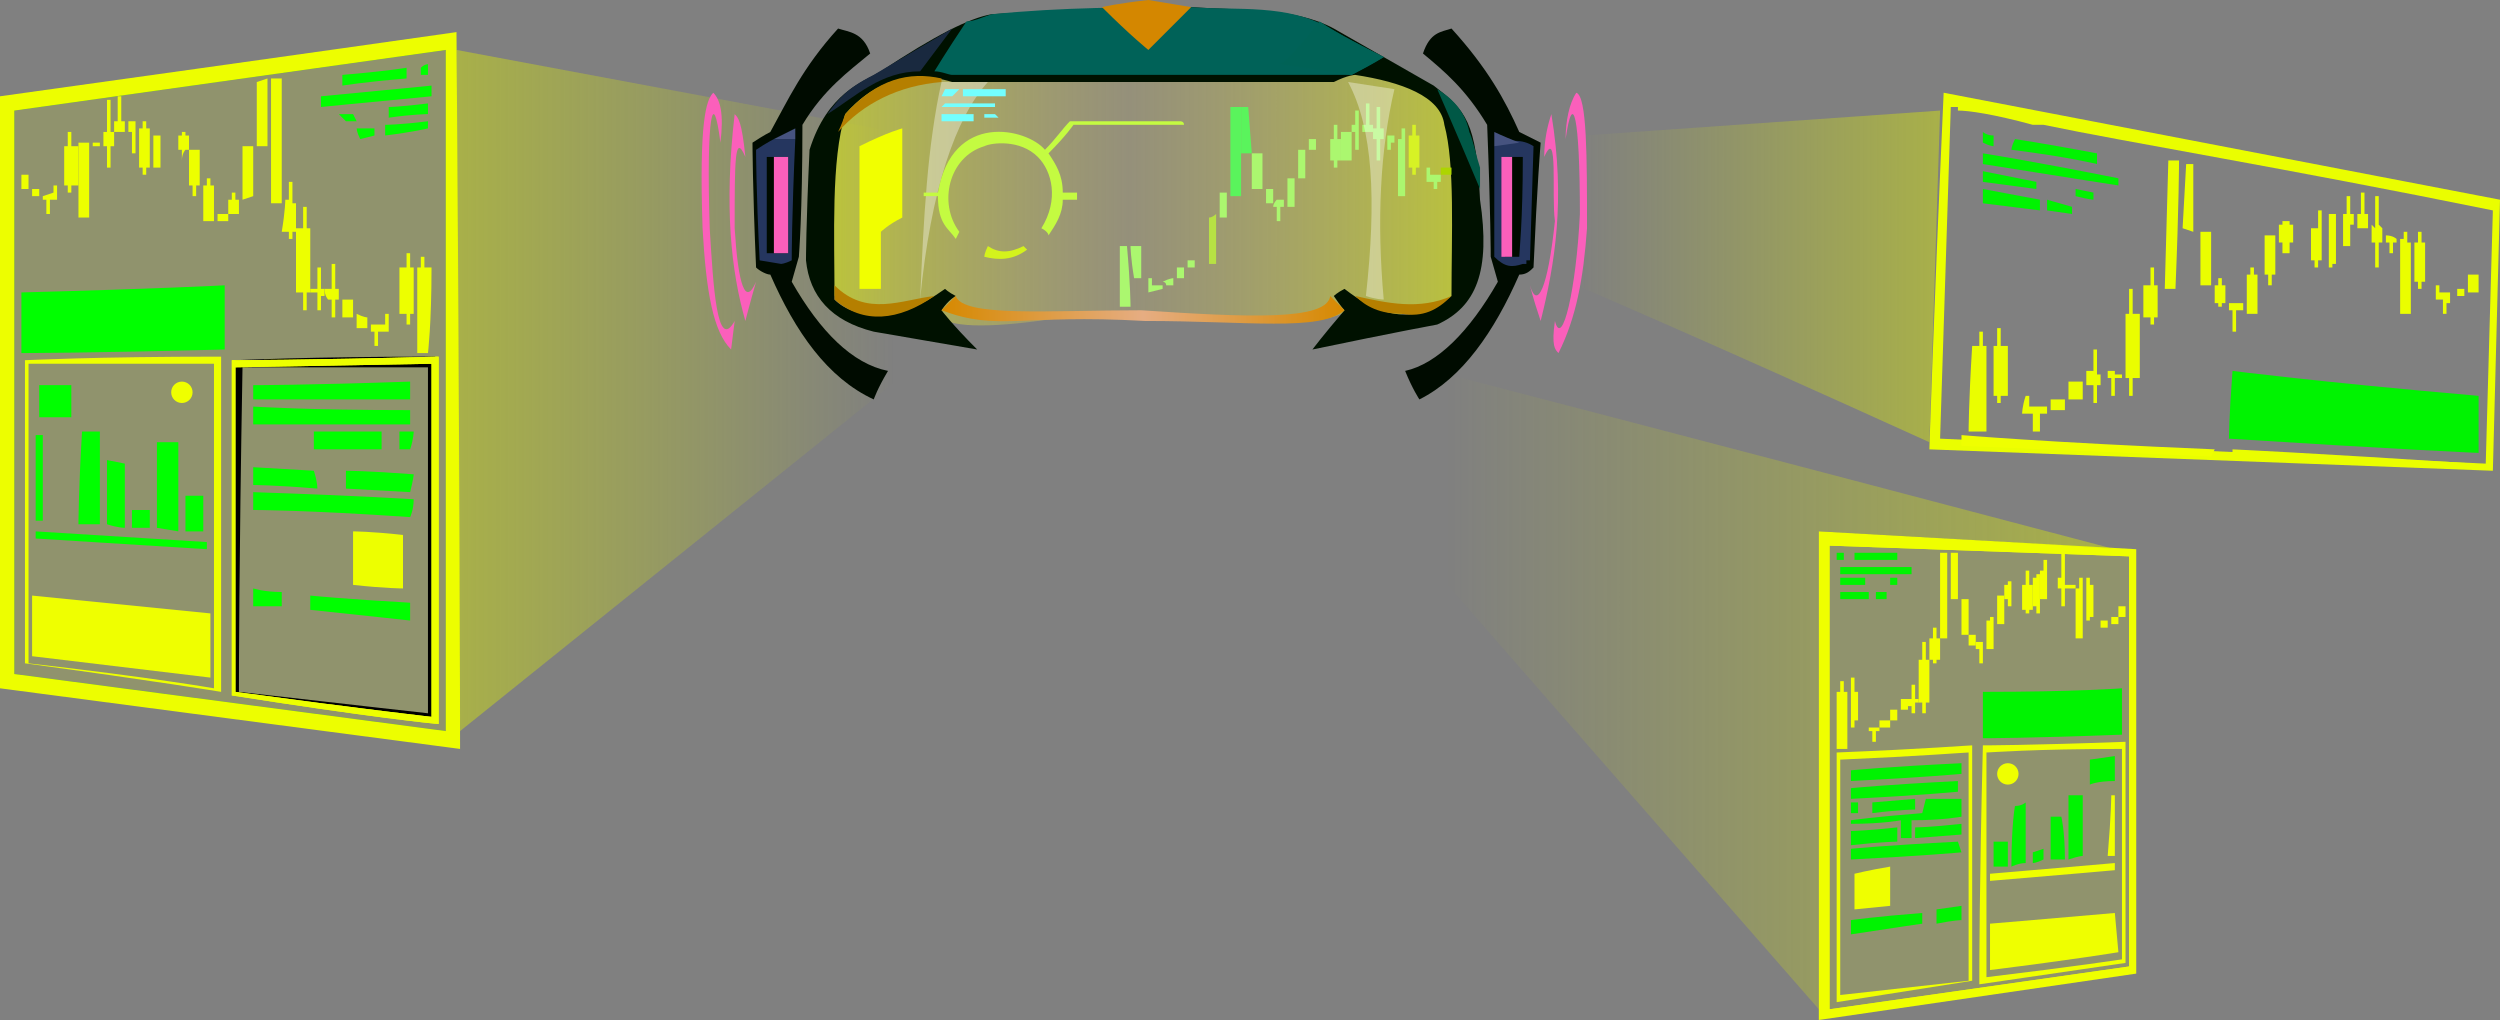 <?xml version="1.0" encoding="UTF-8" standalone="no"?>
<svg
   width="701"
   height="286"
   viewBox="0 0 701 286"
   version="1.1"
   id="svg268"
   sodipodi:docname="cb-layer-0808.svg"
   xmlns:inkscape="http://www.inkscape.org/namespaces/inkscape"
   xmlns:sodipodi="http://sodipodi.sourceforge.net/DTD/sodipodi-0.dtd"
   xmlns="http://www.w3.org/2000/svg"
   xmlns:svg="http://www.w3.org/2000/svg">
  <rect x="0" y="0" width="701" height="286" fill="#808080" stroke="none"/>
  <sodipodi:namedview
     id="namedview270"
     pagecolor="#ffffff"
     bordercolor="#666666"
     borderopacity="1.0"
     inkscape:pageshadow="2"
     inkscape:pageopacity="0.0"
     inkscape:pagecheckerboard="0" />
  <defs
     id="defs31">
    <linearGradient
       x1="312.779"
       y1="87.872"
       x2="159.505"
       y2="87.872"
       id="id-69024"
       gradientTransform="scale(0.802,1.246)"
       gradientUnits="userSpaceOnUse">
      <stop
         stop-color="#DEF000"
         offset="0%"
         stop-opacity="0"
         id="stop2" />
      <stop
         stop-color="#DEF000"
         offset="100%"
         id="stop4" />
    </linearGradient>
    <linearGradient
       x1="577.013"
       y1="199.375"
       x2="394.082"
       y2="199.375"
       id="id-69025"
       gradientTransform="scale(1.028,0.973)"
       gradientUnits="userSpaceOnUse">
      <stop
         stop-color="#DEF000"
         offset="0%"
         id="stop7" />
      <stop
         stop-color="#DEF000"
         offset="100%"
         stop-opacity="0"
         id="stop9" />
    </linearGradient>
    <linearGradient
       x1="519.446"
       y1="81.163"
       x2="422.05"
       y2="81.163"
       id="id-69026"
       gradientTransform="scale(1.047,0.955)"
       gradientUnits="userSpaceOnUse">
      <stop
         stop-color="#DEF000"
         offset="0%"
         id="stop12" />
      <stop
         stop-color="#DEF000"
         offset="100%"
         stop-opacity="0"
         id="stop14" />
    </linearGradient>
    <linearGradient
       x1="262.56"
       y1="85.009"
       x2="148.292"
       y2="85.009"
       id="id-69027"
       gradientTransform="scale(1.558,0.642)"
       gradientUnits="userSpaceOnUse">
      <stop
         stop-color="#F0FF00"
         offset="0%"
         id="stop17" />
      <stop
         stop-color="#DEC967"
         offset="52%"
         stop-opacity="0.430"
         id="stop19" />
      <stop
         stop-color="#F0FF00"
         offset="100%"
         id="stop21" />
    </linearGradient>
    <linearGradient
       x1="98.731"
       y1="331.729"
       x2="69.138"
       y2="331.729"
       id="id-69028"
       gradientTransform="scale(3.818,0.262)"
       gradientUnits="userSpaceOnUse">
      <stop
         stop-color="#D68900"
         offset="0%"
         id="stop24" />
      <stop
         stop-color="#E6AD82"
         offset="50%"
         id="stop26" />
      <stop
         stop-color="#D68900"
         offset="100%"
         id="stop28" />
    </linearGradient>
  </defs>
  <g
     id="id-69029">
    <path
       d="M 4,31 125,14 V 205 L 4,189 C 4,83 4,31 4,31 Z"
       fill="#edff00"
       fill-opacity="0.15"
       id="id-69030" />
    <path
       d="M 126,12 V 208 L 2,191 V 29 Z M 125,14 4,31 v 0 158 l 121,16 z"
       fill="#56d20c"
       id="id-69031" />
    <path
       d="m 128,9 c 1,130 1,196 1,200 v 1 0 L 0,193 V 27 C 86,15 128,9 128,9 Z M 125,14 4,31 v 0 158 l 121,16 z"
       fill="#edfe00"
       id="path35" />
    <path
       d="m 9,167 c 0,11 0,17 0,17 l 50,6 v -18 z"
       fill="#efff00"
       id="id-69033" />
    <path
       d="m 10,151 c 0,-2 0,-2 0,-2 l 48,3 v 2 c -32,-2 -48,-3 -48,-3 z"
       fill="#00ff00"
       id="id-69034" />
    <path
       d="m 10,146 h 2 v -24 h -2 c 0,16 0,24 0,24 z"
       fill="#00ff00"
       id="id-69035" />
    <path
       d="m 22,147 c 4,0 6,0 6,0 0,-17 0,-26 0,-26 h -5 c -1,17 -1,26 -1,26 z"
       fill="#00ff00"
       id="id-69036" />
    <path
       d="m 30,147 c 3,1 5,1 5,1 0,-12 0,-18 0,-18 l -5,-1 c 0,12 0,18 0,18 z"
       fill="#00ff00"
       id="id-69037" />
    <path
       d="m 37,148 c 0,-3 0,-5 0,-5 h 5 v 5 z"
       fill="#00ff00"
       id="id-69038" />
    <polygon
       points="50,124 50,149 44,148 44,124 "
       fill="#00ff00"
       id="id-69039" />
    <path
       d="m 52,149 c 0,-7 0,-10 0,-10 h 5 v 10 z"
       fill="#00ff00"
       id="id-69040" />
    <path
       d="m 20,108 c -6,0 -9,0 -9,0 0,6 0,9 0,9 h 9 c 0,-6 0,-9 0,-9 z"
       fill="#00ff00"
       id="id-69041" />
    <path
       d="m 122,100 v 102 c 0,0 -19,-2 -56,-7 v 0 -5 c 0,0 0,0 0,0 v -4 c 0,-1 0,-1 0,-1 v -5 c 0,0 0,0 0,-1 v -4 c 0,0 0,0 0,-1 v -3 c 0,-1 0,-1 0,-1 v -4 c 0,-1 0,-1 0,-1 v -5 c 0,0 0,-1 0,-1 v -4 c 0,0 0,-1 0,-1 v -4 c 0,0 0,-1 0,-1 v -4 c 0,-1 0,-1 0,-2 v -2 c 0,-1 0,-1 0,-2 v -4 c 0,-1 0,-1 0,-2 v -3 c 0,0 0,-1 0,-1 v -4 c 0,0 0,-1 0,-1 v -4 c 0,0 0,-1 0,-1 v -4 c 0,0 0,-1 0,-2 v -3 c 0,-1 0,-1 0,-2 v -4 c 0,-1 0,-2 0,-3 v 0 0 c 1,0 20,-1 56,-1 z m -2,3 c -33,0 -51,0 -52,0 v 0 0 c -1,56 -1,86 -1,90 v 1 c 0,0 0,0 0,0 v 0 c 0,0 0,0 0,0 35,4 53,6 53,6 z"
       id="path46" />
    <path
       d="m 71,108 c 0,3 0,4 0,4 29,0 44,0 44,0 v -5 c -29,1 -44,1 -44,1 z"
       fill="#00ff00"
       id="id-69043" />
    <path
       d="m 71,114 c 0,3 0,5 0,5 29,0 44,0 44,0 v -4 c -29,0 -44,-1 -44,-1 z"
       fill="#00ff00"
       id="id-69044" />
    <path
       d="m 88,121 c 0,3 0,5 0,5 12,0 19,0 19,0 v -5 c -12,0 -19,0 -19,0 z"
       fill="#00ff00"
       id="id-69045" />
    <path
       d="m 116,121 c -3,0 -4,0 -4,0 0,3 0,5 0,5 h 3 c 1,-3 1,-5 1,-5 z"
       fill="#00ff00"
       id="id-69046" />
    <path
       d="m 116,133 c -13,-1 -19,-1 -19,-1 0,3 0,5 0,5 l 18,1 c 1,-4 1,-5 1,-5 z"
       fill="#00ff00"
       id="id-69047" />
    <path
       d="m 116,140 c 0,3 -1,5 -1,5 -29,-2 -44,-2 -44,-2 v -5 c 30,1 45,2 45,2 z"
       fill="#00ff00"
       id="id-69048" />
    <path
       d="m 89,137 c -12,-1 -18,-1 -18,-1 0,-3 0,-5 0,-5 l 17,1 c 1,3 1,5 1,5 z"
       fill="#00ff00"
       id="id-69049" />
    <path
       d="m 99,149 c 0,10 0,15 0,15 9,1 14,1 14,1 v -15 c -9,-1 -14,-1 -14,-1 z"
       fill="#edff00"
       id="id-69050" />
    <path
       d="m 87,167 c 0,3 0,4 0,4 19,2 28,3 28,3 v -5 c -18,-1 -28,-2 -28,-2 z"
       fill="#00ff00"
       id="id-69051" />
    <path
       d="m 79,166 c -5,0 -8,-1 -8,-1 0,3 0,5 0,5 h 8 c 0,-3 0,-4 0,-4 z"
       fill="#00ff00"
       id="id-69052" />
    <path
       d="m 120,99 c -2,0 -3,0 -3,0 0,-16 0,-24 0,-24 1,0 1,0 1,0 0,-2 0,-3 0,-3 1,0 1,0 1,0 0,2 0,3 0,3 h 2 c 0,16 -1,24 -1,24 z"
       fill="#edff00"
       id="id-69053" />
    <path
       d="m 108,88 c 0,0 1,0 1,0 0,3 0,5 0,5 -2,0 -3,0 -3,0 0,3 0,4 0,4 0,0 -1,0 -1,0 0,-3 0,-4 0,-4 -1,0 -1,0 -1,0 0,-1 0,-2 0,-2 h 4 c 0,-2 0,-3 0,-3 z"
       fill="#edff00"
       id="id-69054" />
    <path
       d="m 103,89 c 0,2 0,3 0,3 -2,0 -3,0 -3,0 v -4 c 2,1 3,1 3,1 z"
       fill="#edff00"
       id="id-69055" />
    <path
       d="m 99,89 c -2,0 -3,0 -3,0 0,-3 0,-5 0,-5 h 3 c 0,3 0,5 0,5 z"
       fill="#edff00"
       id="id-69056" />
    <path
       d="m 92,84 c 1,0 1,0 1,0 0,4 0,5 0,5 h 1 c 0,-3 0,-5 0,-5 1,0 1,0 1,0 0,-2 0,-3 0,-3 h -1 c 0,-4 0,-7 0,-7 -1,0 -1,0 -1,0 0,5 0,7 0,7 h -2 c 0,2 1,3 1,3 z"
       fill="#edff00"
       id="id-69057" />
    <path
       d="m 90,87 c -1,0 -1,0 -1,0 0,-3 0,-5 0,-5 -1,0 -2,0 -2,0 0,-1 0,-1 0,-1 1,0 2,0 2,0 0,-4 0,-6 0,-6 0,0 1,0 1,0 0,4 0,6 0,6 0,0 1,0 1,0 0,1 0,2 0,2 h -1 c 0,3 0,4 0,4 z"
       fill="#edff00"
       id="id-69058" />
    <path
       d="m 85,87 c 0,0 1,0 1,0 0,-3 0,-5 0,-5 0,0 1,0 1,0 0,-12 0,-18 0,-18 -1,0 -1,0 -1,0 0,-4 0,-6 0,-6 -1,0 -1,0 -1,0 0,4 0,6 0,6 -1,0 -2,0 -2,0 0,12 0,18 0,18 h 2 c 0,3 0,5 0,5 z"
       fill="#edff00"
       id="id-69059" />
    <path
       d="m 82,67 c -1,0 -1,0 -1,0 0,-1 0,-2 0,-2 -1,0 -2,0 -2,0 1,-6 1,-9 1,-9 0,0 1,0 1,0 0,-3 0,-5 0,-5 0,0 1,0 1,0 0,4 0,6 0,6 1,0 1,0 1,0 v 8 h -1 c 0,1 0,2 0,2 z"
       fill="#edff00"
       id="id-69060" />
    <path
       d="m 76,57 c 2,0 3,0 3,0 0,-23 0,-35 0,-35 -1,0 -2,0 -2,0 0,-1 0,-1 0,-1 0,0 0,0 0,0 0,1 0,1 0,1 h -1 c 0,23 0,35 0,35 z"
       fill="#edff00"
       id="id-69061" />
    <path
       d="m 75,41 c -2,0 -3,0 -3,0 0,-12 0,-18 0,-18 l 3,-1 c 0,13 0,19 0,19 z"
       fill="#edff00"
       id="id-69062" />
    <path
       d="m 68,41 c 2,0 3,0 3,0 0,10 0,14 0,14 l -3,1 c 0,-10 0,-15 0,-15 z"
       fill="#edff00"
       id="id-69063" />
    <path
       d="m 67,60 c -2,0 -3,0 -3,0 0,-3 0,-4 0,-4 1,0 1,0 1,0 0,-2 0,-2 0,-2 h 1 v 2 h 1 c 0,3 0,4 0,4 z"
       fill="#edff00"
       id="id-69064" />
    <path
       d="m 62,68 c 0,0 0,0 0,0 0,-4 0,-6 0,-6 1,0 2,0 2,0 0,-1 0,-2 0,-2 -2,0 -3,0 -3,0 v 2 h 1 c 0,4 0,6 0,6 z"
       fill="#edff00"
       id="id-69065" />
    <path
       d="m 57,62 c 2,0 3,0 3,0 0,-7 0,-10 0,-10 -1,0 -1,0 -1,0 0,-1 0,-2 0,-2 -1,0 -1,0 -1,0 0,1 0,2 0,2 h -1 c 0,7 0,10 0,10 z"
       fill="#edff00"
       id="id-69066" />
    <path
       d="m 55,52 c 0,2 0,3 0,3 0,0 -1,0 -1,0 0,-2 0,-3 0,-3 0,0 -1,0 -1,0 0,-7 0,-10 0,-10 h 3 v 10 c -1,0 -1,0 -1,0 z"
       fill="#edff00"
       id="id-69067" />
    <path
       d="m 51,42 c 0,2 0,3 0,3 0,0 0,0 0,0 0,-2 1,-3 1,-3 0,0 1,0 1,0 0,-3 0,-4 0,-4 -1,0 -1,0 -1,0 0,-1 0,-1 0,-1 -1,0 -1,0 -1,0 0,1 0,1 0,1 h -1 v 4 c 0,0 1,0 1,0 z"
       fill="#edff00"
       id="id-69068" />
    <path
       d="m 45,47 c 0,0 -1,0 -1,0 0,1 0,2 0,2 0,0 0,0 0,0 0,-1 0,-2 0,-2 -1,0 -1,0 -1,0 0,-6 0,-9 0,-9 0,0 1,0 1,0 0,-3 0,-5 0,-5 v 0 5 h 1 c 0,6 0,9 0,9 z"
       fill="#edff00"
       id="id-69069" />
    <path
       d="m 39,47 c 1,0 1,0 1,0 0,1 0,2 0,2 1,0 1,0 1,0 0,-1 0,-2 0,-2 1,0 1,0 1,0 0,-7 0,-11 0,-11 -1,0 -1,0 -1,0 0,-1 0,-2 0,-2 h -1 c 0,1 0,2 0,2 h -1 c 0,8 0,11 0,11 z"
       fill="#edff00"
       id="id-69070" />
    <path
       d="m 38,43 c -1,0 -1,0 -1,0 0,-4 0,-6 0,-6 -1,0 -1,0 -1,0 0,-2 0,-3 0,-3 0,0 1,0 1,0 0,-3 0,-5 0,-5 v 0 5 h 1 v 3 0 c 0,4 0,6 0,6 z"
       fill="#edff00"
       id="id-69071" />
    <path
       d="m 32,37 c 0,-2 0,-3 0,-3 h 1 v -7 h 1 v 7 h 1 v 3 c -2,0 -3,0 -3,0 z"
       fill="#edff00"
       id="id-69072" />
    <polygon
       points="31,37 32,37 32,41 31,41 31,47 30,47 30,41 29,41 29,37 30,37 30,28 31,28 "
       fill="#edff00"
       id="id-69073" />
    <polygon
       points="27,41 27,44 27,44 27,41 26,41 26,40 28,40 28,41 "
       fill="#edff00"
       id="id-69074" />
    <path
       d="m 25,61 c -2,0 -3,0 -3,0 0,-14 0,-21 0,-21 h 1 c 0,-2 0,-3 0,-3 v 0 3 h 2 c 0,14 0,21 0,21 z"
       fill="#edff00"
       id="id-69075" />
    <path
       d="m 18,52 h 1 c 0,1 0,2 0,2 h 1 v -2 h 2 V 41 h -2 v -4 h -1 v 4 h -1 c 0,7 0,11 0,11 z"
       fill="#edff00"
       id="id-69076" />
    <path
       d="m 16,52 c 0,3 0,4 0,4 h -2 c 0,3 0,4 0,4 h -1 c 0,-3 0,-4 0,-4 0,0 -1,0 -1,0 0,-1 0,-1 0,-1 l 3,-1 v -2 c 1,0 1,0 1,0 z"
       fill="#edff00"
       id="id-69077" />
    <path
       d="M 11,55 H 9 c 0,-1 0,-2 0,-2 h 2 c 0,1 0,2 0,2 z"
       fill="#edff00"
       id="id-69078" />
    <path
       d="M 8,53 H 6 v -4 h 2 c 0,3 0,4 0,4 z"
       fill="#edff00"
       id="id-69079" />
    <path
       d="M 6,99 C 6,88 6,82 6,82 44,81 63,80 63,80 V 98 C 25,99 6,99 6,99 Z"
       fill="#00ff00"
       id="id-69080" />
    <path
       d="m 100,36 c 3,0 5,0 5,0 0,1 0,2 0,2 l -4,1 c -1,-2 -1,-3 -1,-3 z"
       fill="#00ff00"
       id="id-69081" />
    <path
       d="m 97,34 c -1,-1 -2,-2 -2,-2 3,0 4,0 4,0 l 1,2 c -2,0 -3,0 -3,0 z"
       fill="#00ff00"
       id="id-69082" />
    <path
       d="m 90,30 c 0,-2 0,-3 0,-3 21,-2 31,-3 31,-3 v 3 c -21,2 -31,3 -31,3 z"
       fill="#00ff00"
       id="id-69083" />
    <path
       d="m 109,30 c 0,2 0,3 0,3 7,-1 11,-1 11,-1 v -3 c -8,1 -11,1 -11,1 z"
       fill="#00ff00"
       id="id-69084" />
    <path
       d="m 108,35 c 0,2 0,3 0,3 8,-1 12,-2 12,-2 v -2 c -8,1 -12,1 -12,1 z"
       fill="#00ff00"
       id="id-69085" />
    <path
       d="m 96,24 c 0,-2 0,-3 0,-3 12,-1 18,-2 18,-2 v 3 c -12,1 -18,2 -18,2 z"
       fill="#00ff00"
       id="id-69086" />
    <path
       d="m 118,21 c 0,-1 0,-2 0,-2 1,-1 2,-1 2,-1 v 3 c -1,0 -2,0 -2,0 z"
       fill="#00ff00"
       id="id-69087" />
    <path
       d="m 115,91 c -1,0 -1,0 -1,0 0,-2 0,-3 0,-3 -1,0 -2,0 -2,0 0,-8 0,-13 0,-13 1,0 2,0 2,0 0,-3 0,-4 0,-4 h 1 c 0,3 0,4 0,4 h 1 v 13 h -1 z"
       fill="#edff00"
       id="id-69088" />
    <polygon
       points="597,271 597,156 513,153 513,283 "
       fill="#edff00"
       fill-opacity="0.15"
       id="id-69089" />
    <polygon
       points="251,107 129,205 128,14 251,37 "
       fill="url(#id-69024)"
       opacity="0.429"
       id="id-69090"
       style="fill:url(#id-69024)" />
    <path
       d="m 510,149 89,5 v 119 l -89,13 z m 3,4 v 130 l 84,-12 V 156 Z"
       fill="#efff00"
       id="path96" />
    <path
       d="m 512,151 86,4 v 117 l -86,12 z m 1,2 v 130 l 84,-12 V 156 Z"
       fill="#efff00"
       id="path98" />
    <polygon
       points="524,168 524,166 516,166 516,168 "
       fill="#00f301"
       id="id-69093" />
    <polygon
       points="529,168 529,166 526,166 526,168 "
       fill="#00f301"
       id="id-69094" />
    <polygon
       points="523,164 523,162 516,162 516,164 "
       fill="#00f301"
       id="id-69095" />
    <polygon
       points="532,164 532,162 530,162 530,164 "
       fill="#00f301"
       id="id-69096" />
    <polygon
       points="536,159 536,161 516,161 516,159 "
       fill="#00f301"
       id="id-69097" />
    <polygon
       points="517,157 517,155 515,155 515,157 "
       fill="#00f301"
       id="id-69098" />
    <polygon
       points="532,157 532,155 520,155 520,157 "
       fill="#00f301"
       id="id-69099" />
    <polygon
       points="546,179 544,179 544,155 546,155 "
       fill="#f2ff00"
       id="id-69100" />
    <polygon
       points="549,155 547,155 547,168 549,168 "
       fill="#f2ff00"
       id="id-69101" />
    <polygon
       points="552,178 550,178 550,168 552,168 "
       fill="#f2ff00"
       id="id-69102" />
    <polygon
       points="518,194 517,194 517,191 516,191 516,194 515,194 515,210 518,210 "
       fill="#f2ff00"
       id="id-69103" />
    <polygon
       points="519,204 520,204 520,202 521,202 521,194 520,194 520,190 519,190 519,194 519,194 519,202 "
       fill="#f2ff00"
       id="id-69104" />
    <polygon
       points="525,205 525,208 526,208 526,205 527,205 527,204 524,204 524,202 524,205 "
       fill="#f2ff00"
       id="id-69105" />
    <polygon
       points="530,204 530,202 527,202 527,204 "
       fill="#f2ff00"
       id="id-69106" />
    <polygon
       points="532,199 530,199 530,202 532,202 "
       fill="#f2ff00"
       id="id-69107" />
    <polygon
       points="534,202 534,202 534,199 535,199 535,196 534,196 534,192 534,192 534,196 533,196 533,199 534,199 "
       fill="#f2ff00"
       id="id-69108" />
    <polygon
       points="537,197 538,197 538,196 537,196 537,192 536,192 536,196 535,196 535,198 536,198 536,200 537,200 "
       fill="#f2ff00"
       id="id-69109" />
    <polygon
       points="540,197 541,197 541,185 540,185 540,180 539,180 539,185 538,185 538,197 539,197 539,200 540,200 "
       fill="#f2ff00"
       id="id-69110" />
    <polygon
       points="543,186 543,185 544,185 544,179 543,179 543,176 542,176 542,179 541,179 541,185 542,185 542,186 "
       fill="#f2ff00"
       id="id-69111" />
    <polygon
       points="553,182 553,182 553,181 554,181 554,178 553,178 553,176 553,176 553,178 552,178 552,181 553,181 "
       fill="#f2ff00"
       id="id-69112" />
    <polygon
       points="556,182 556,186 555,186 555,182 554,182 554,180 556,180 556,182 "
       fill="#f2ff00"
       id="id-69113" />
    <polygon
       points="559,173 559,174 559,174 559,182 557,182 557,174 558,174 558,173 "
       fill="#f2ff00"
       id="id-69114" />
    <polygon
       points="561,175 560,175 560,167 562,167 562,175 561,175 561,176 "
       fill="#f2ff00"
       id="id-69115" />
    <polygon
       points="564,168 564,168 564,164 564,164 564,163 563,163 563,164 562,164 562,168 563,168 563,170 564,170 "
       fill="#f2ff00"
       id="id-69116" />
    <polygon
       points="567,164 568,164 568,160 569,160 569,164 570,164 570,171 569,171 569,172 568,172 568,171 567,171 "
       fill="#f2ff00"
       id="id-69117" />
    <polygon
       points="572,161 572,162 572,162 572,170 572,170 572,172 571,172 571,170 570,170 570,162 571,162 571,161 "
       fill="#f2ff00"
       id="id-69118" />
    <polygon
       points="574,163 574,163 574,160 574,160 574,157 573,157 573,160 572,160 572,168 574,168 "
       fill="#f2ff00"
       id="id-69119" />
    <polygon
       points="577,162 578,162 578,155 579,155 579,162 579,162 579,164 582,164 582,165 579,165 579,170 578,170 578,165 577,165 "
       fill="#f2ff00"
       id="id-69120" />
    <polygon
       points="582,179 584,179 584,165 584,165 584,162 583,162 583,165 582,165 "
       fill="#f2ff00"
       id="id-69121" />
    <polygon
       points="585,173 585,173 585,174 586,174 586,173 587,173 587,164 586,164 586,162 585,162 585,164 "
       fill="#f2ff00"
       id="id-69122" />
    <polygon
       points="591,174 591,176 589,176 589,172 589,174 "
       fill="#f2ff00"
       id="id-69123" />
    <polygon
       points="594,175 592,175 592,173 594,173 "
       fill="#f2ff00"
       id="id-69124" />
    <polygon
       points="596,170 594,170 594,173 596,173 "
       fill="#f2ff00"
       id="id-69125" />
    <path
       d="m 553,209 c 0,15 0,28 0,38 v 1 c 0,2 0,3 0,4 v 2 c 0,0 0,0 0,1 v 1 c 0,1 0,2 0,2 v 2 c 0,0 0,0 0,0 v 1 c 0,1 0,1 0,1 v 2 c 0,0 0,0 0,0 v 2 c 0,0 0,0 0,0 v 2 c 0,0 0,0 0,0 v 2 c 0,0 0,0 0,0 v 2 c 0,0 0,0 0,0 v 2 c 0,0 0,0 0,0 v 1 0 l -38,6 c 0,-5 0,-9 0,-13 v -3 c 0,-3 0,-6 0,-8 v -3 c 0,-1 0,-2 0,-3 v -2 c 0,-1 0,-2 0,-3 v -2 c 0,0 0,-1 0,-1 v -2 c 0,0 0,0 0,-1 v -1 c 0,-1 0,-1 0,-1 v -2 c 0,0 0,-1 0,-1 v -2 c 0,0 0,0 0,0 v -2 c 0,0 0,0 0,-1 v -2 c 0,0 0,0 0,0 v -2 c 0,-1 0,-1 0,-1 v -2 c 0,0 0,0 0,-1 v -2 c 0,0 0,0 0,0 v -3 c 0,0 0,0 0,0 v -2 c 0,0 0,-1 0,-1 v -2 c 0,0 0,0 0,0 v -1 0 c 25,-1 37,-2 38,-2 z m -1,2 v 0 c -1,0 -13,1 -36,2 v 0 0 c 0,0 0,0 0,0 v 1 c 0,0 0,0 0,0 v 1 c 0,0 0,0 0,0 v 1 c 0,0 0,0 0,0 v 1 c 0,0 0,0 0,0 v 1 c 0,0 0,0 0,1 v 0 c 0,1 0,1 0,2 v 1 c 0,10 0,29 0,57 v 0 l 36,-4 v 0 -1 c 0,0 0,0 0,0 v 0 c 0,0 0,0 0,0 v 0 c 0,-5 0,-26 0,-63 z"
       fill="#efff00"
       id="path133" />
    <path
       d="m 519,216 c 0,2 0,3 0,3 20,-1 31,-2 31,-2 v -3 c -21,1 -31,2 -31,2 z"
       fill="#00f301"
       id="id-69127" />
    <path
       d="m 519,221 c 0,2 0,3 0,3 20,-1 30,-2 30,-2 v -3 c -20,1 -30,2 -30,2 z"
       fill="#00f301"
       id="id-69128" />
    <path
       d="m 519,225 c 1,0 2,0 2,0 v 3 h -2 c 0,-2 0,-3 0,-3 z"
       fill="#00f301"
       id="id-69129" />
    <path
       d="m 525,225 c 0,2 0,3 0,3 8,-1 12,-1 12,-1 v -3 z"
       fill="#00f301"
       id="id-69130" />
    <path
       d="m 519,233 c 0,2 0,4 0,4 9,-1 13,-1 13,-1 v -4 c -9,1 -13,1 -13,1 z"
       fill="#00f301"
       id="id-69131" />
    <path
       d="m 537,232 c 0,2 0,3 0,3 l 13,-1 v -3 c -9,1 -13,1 -13,1 z"
       fill="#00f301"
       id="id-69132" />
    <path
       d="m 519,238 c 0,2 0,3 0,3 20,-1 31,-2 31,-2 l -1,-3 c -20,1 -30,2 -30,2 z"
       fill="#00f301"
       id="id-69133" />
    <path
       d="m 520,245 c 0,7 0,10 0,10 l 10,-1 v -11 c -6,1 -10,2 -10,2 z"
       fill="#efff00"
       id="id-69134" />
    <path
       d="m 519,258 c 0,2 0,4 0,4 13,-2 20,-3 20,-3 v -3 c -13,1 -20,2 -20,2 z"
       fill="#00f301"
       id="id-69135" />
    <path
       d="m 543,255 c 0,2 0,4 0,4 5,-1 7,-1 7,-1 v -4 z"
       fill="#00f301"
       id="id-69136" />
    <path
       d="m 519,230 c 0,1 0,1 0,1 9,0 14,-1 14,-1 0,3 0,5 0,5 2,0 3,0 3,0 0,-3 0,-5 0,-5 9,0 14,-1 14,-1 0,-3 0,-5 0,-5 -7,0 -10,0 -10,0 l -1,4 c -13,1 -20,2 -20,2 z"
       fill="#00f301"
       id="id-69137" />
    <path
       d="m 596,208 v 0 c 0,0 0,0 0,0 v 2 c 0,0 0,0 0,0 v 1 c 0,0 0,0 0,0 v 1 c 0,0 0,0 0,0 v 1 c 0,0 0,0 0,0 v 1 c 0,0 0,0 0,0 v 1 c 0,1 0,1 0,2 v 1 c 0,10 0,27 0,52 v 0 l -41,6 v 0 -1 c 0,0 0,0 0,0 v 0 c 0,-4 0,-26 1,-66 0,0 13,0 40,-1 z m -1,2 c -25,0 -37,1 -38,1 v 0 0 c 0,40 0,61 0,63 v 0 0 c 25,-3 38,-5 38,-5 z"
       fill="#efff00"
       id="path146" />
    <path
       d="m 558,245 c 0,1 0,2 0,2 24,-2 35,-3 35,-3 v -2 c -23,2 -35,3 -35,3 z"
       fill="#efff00"
       id="id-69139" />
    <path
       d="m 558,259 c 0,9 0,13 0,13 24,-3 36,-5 36,-5 l -1,-11 c -23,2 -35,3 -35,3 z"
       fill="#efff00"
       id="id-69140" />
    <path
       d="m 559,243 c 3,0 4,0 4,0 0,-5 0,-7 0,-7 h -4 c 0,5 0,7 0,7 z"
       fill="#00f301"
       id="id-69141" />
    <path
       d="m 564,243 c 0,-12 1,-17 1,-17 2,0 3,-1 3,-1 v 17 c -2,0 -4,1 -4,1 z"
       fill="#00f301"
       id="id-69142" />
    <path
       d="m 570,242 c 0,-2 0,-3 0,-3 l 3,-1 v 3 c -2,1 -3,1 -3,1 z"
       fill="#00f301"
       id="id-69143" />
    <path
       d="m 575,241 c 2,0 4,0 4,0 0,-8 -1,-12 -1,-12 h -3 c 0,8 0,12 0,12 z"
       fill="#00f301"
       id="id-69144" />
    <path
       d="m 580,241 c 3,-1 4,-1 4,-1 0,-11 0,-17 0,-17 h -4 c 0,12 0,18 0,18 z"
       fill="#00f301"
       id="id-69145" />
    <path
       d="m 593,240 c -1,0 -2,0 -2,0 1,-12 1,-17 1,-17 h 1 c 0,11 0,17 0,17 z"
       fill="#efff00"
       id="id-69146" />
    <path
       d="m 593,219 c -5,0 -7,1 -7,1 0,-5 0,-7 0,-7 l 7,-1 c 0,5 0,7 0,7 z"
       fill="#00f301"
       id="id-69147" />
    <circle
       cx="563"
       cy="217"
       r="3"
       fill="#efff00"
       id="id-69148" />
    <circle
       cx="51"
       cy="110"
       r="3"
       fill="#efff00"
       id="id-69149" />
    <path
       d="m 556,207 c 0,-9 0,-13 0,-13 26,0 39,-1 39,-1 v 13 c -26,1 -39,1 -39,1 z"
       fill="#00f301"
       id="id-69150" />
    <path
       d="M 593,154 C 468,121 406,105 406,105 c -1,38 -1,58 -1,58 L 510,283 V 149 c 55,3 83,5 83,5 z"
       fill="url(#id-69025)"
       opacity="0.429"
       id="id-69151"
       style="fill:url(#id-69025)" />
    <path
       d="m 545,26 c 0,0 52,10 156,30 v 0 l -2,76 c 0,0 -52,-2 -158,-6 0,0 1,-33 4,-100 z m 2,4 c -2,62 -3,93 -3,93 l 153,7 2,-71 C 640,47 597,40 573,35 h -3 c -11,-3 -18,-4 -21,-4 v -1 c -1,0 -1,0 -2,0 z"
       fill="#eafe00"
       id="path161" />
    <path
       d="m 550,122 c 0,2 0,3 0,3 47,2 70,3 70,3 l 1,-2 c -48,-2 -71,-4 -71,-4 z"
       fill="#efff00"
       id="id-69153" />
    <path
       d="m 626,126 c 0,1 0,2 0,2 45,2 67,3 67,3 l 1,-1 c -46,-3 -68,-4 -68,-4 z"
       fill="#eafe00"
       id="id-69154" />
    <path
       d="m 626,104 c -1,13 -1,19 -1,19 47,3 70,4 70,4 v -16 c -46,-4 -69,-7 -69,-7 z"
       fill="#00f301"
       id="id-69155" />
    <path
       d="m 552,121 c 3,0 5,0 5,0 0,-16 0,-24 0,-24 -1,0 -1,0 -1,0 0,-3 0,-4 0,-4 h -1 c 0,3 0,4 0,4 h -2 c -1,16 -1,24 -1,24 z"
       fill="#eafe00"
       id="id-69156" />
    <path
       d="m 560,113 c 1,0 1,0 1,0 0,-2 0,-2 0,-2 1,0 2,0 2,0 0,-9 0,-14 0,-14 -1,0 -2,0 -2,0 0,-3 0,-5 0,-5 0,0 -1,0 -1,0 0,4 0,5 0,5 h -1 c 0,9 0,14 0,14 h 1 c 0,1 0,2 0,2 z"
       fill="#eafe00"
       id="id-69157" />
    <path
       d="m 568,111 c -1,3 -1,5 -1,5 2,0 3,0 3,0 0,3 0,5 0,5 h 2 v -5 h 2 v -2 h -5 v -3 c -1,0 -1,0 -1,0 z"
       fill="#eafe00"
       id="id-69158" />
    <polygon
       points="579,115 579,112 575,112 575,115 "
       fill="#eafe00"
       id="id-69159" />
    <polygon
       points="584,107 580,107 580,112 584,112 "
       fill="#eafe00"
       id="id-69160" />
    <polygon
       points="588,108 589,108 589,105 588,105 588,98 587,98 587,104 585,104 585,108 587,108 587,113 588,113 "
       fill="#eafe00"
       id="id-69161" />
    <polygon
       points="593,106 595,106 595,105 593,105 593,98 593,98 593,104 591,104 591,106 592,106 592,111 593,111 "
       fill="#eafe00"
       id="id-69162" />
    <polygon
       points="597,111 598,111 598,106 600,106 600,88 598,88 598,81 597,81 597,88 596,88 596,106 597,106 "
       fill="#eafe00"
       id="id-69163" />
    <polygon
       points="604,89 605,89 605,80 604,80 604,75 603,75 603,80 601,80 601,89 603,89 603,91 604,91 "
       fill="#eafe00"
       id="id-69164" />
    <path
       d="m 607,81 h 3 c 1,-24 1,-36 1,-36 h -3 z"
       fill="#eafe00"
       id="id-69165" />
    <path
       d="m 612,64 3,1 c 0,-13 0,-19 0,-19 h -2 z"
       fill="#eafe00"
       id="id-69166" />
    <path
       d="m 617,65 c 0,10 0,15 0,15 h 3 V 65 c -2,0 -3,0 -3,0 z"
       fill="#eafe00"
       id="id-69167" />
    <polygon
       points="622,86 623,86 623,85 624,85 624,80 623,80 623,78 622,78 622,80 621,80 621,85 622,85 "
       fill="#eafe00"
       id="id-69168" />
    <polygon
       points="627,93 627,87 629,87 629,85 625,85 625,87 626,87 626,93 "
       fill="#eafe00"
       id="id-69169" />
    <polygon
       points="633,77 632,77 632,75 631,75 631,77 630,77 630,88 633,88 "
       fill="#eafe00"
       id="id-69170" />
    <polygon
       points="636,77 636,80 637,80 637,77 638,77 638,66 635,66 635,77 "
       fill="#eafe00"
       id="id-69171" />
    <polygon
       points="639,63 640,63 640,62 642,62 642,63 643,63 643,68 642,68 642,71 640,71 640,68 639,68 "
       fill="#eafe00"
       id="id-69172" />
    <polygon
       points="649,75 650,75 650,73 651,73 651,64 651,64 651,59 650,59 650,64 648,64 648,73 649,73 "
       fill="#eafe00"
       id="id-69173" />
    <polygon
       points="653,75 654,75 654,74 655,74 655,62 655,62 655,60 653,60 653,62 653,62 653,74 "
       fill="#eafe00"
       id="id-69174" />
    <polygon
       points="657,63 657,63 657,60 658,60 658,55 659,55 659,60 660,60 660,63 659,63 659,69 657,69 "
       fill="#eafe00"
       id="id-69175" />
    <polygon
       points="661,64 664,64 664,60 663,60 663,54 662,54 662,60 661,60 "
       fill="#eafe00"
       id="id-69176" />
    <path
       d="m 666,64 c -1,-1 -1,-1 -1,-1 0,3 0,5 0,5 0,0 1,0 1,0 0,4 0,7 0,7 0,0 1,0 1,0 0,-5 0,-7 0,-7 1,0 1,0 1,0 0,-3 0,-4 0,-4 -1,-1 -1,-1 -1,-1 0,-5 0,-8 0,-8 h -1 c 0,6 0,9 0,9 z"
       fill="#eafe00"
       id="id-69177" />
    <path
       d="m 669,66 c 2,0 3,1 3,1 0,1 0,1 0,1 -1,0 -1,0 -1,0 0,2 0,3 0,3 h -1 v -3 h -1 c 0,-1 0,-2 0,-2 z"
       fill="#eafe00"
       id="id-69178" />
    <path
       d="m 674,67 c 0,0 -1,0 -1,0 0,14 0,21 0,21 2,0 3,0 3,0 0,-13 0,-20 0,-20 -1,0 -1,0 -1,0 0,-2 0,-3 0,-3 h -1 c 0,2 0,2 0,2 z"
       fill="#eafe00"
       id="id-69179" />
    <polygon
       points="679,65 679,68 680,68 680,79 679,79 679,81 678,81 678,79 677,79 677,68 678,68 678,65 "
       fill="#eafe00"
       id="id-69180" />
    <polygon
       points="684,82 687,82 687,85 686,85 686,88 685,88 685,84 683,84 683,80 684,80 "
       fill="#eafe00"
       id="id-69181" />
    <polygon
       points="691,83 689,83 689,81 691,81 "
       fill="#eafe00"
       id="id-69182" />
    <polygon
       points="695,82 692,82 692,77 695,77 "
       fill="#eafe00"
       id="id-69183" />
    <path
       d="M 541,124 C 475,94 442,80 442,80 c 2,-28 2,-42 2,-42 l 100,-7 c -2,62 -3,93 -3,93 z"
       fill="url(#id-69026)"
       opacity="0.429"
       id="id-69184"
       style="fill:url(#id-69026)" />
    <path
       d="m 255,20 c 83,-1 124,-1 124,-1 11,4 24,2 28,15 2,33 2,50 2,50 -17,4 -25,7 -25,7 l -6,-4 c -8,5 -23,3 -36,2 -29,0 -44,0 -44,0 -19,3 -31,3 -34,0 -10,-1 -15,-1 -15,-1 -12,-4 -18,-6 -18,-6 l 3,-51 c 14,-12 21,-16 21,-11 z"
       fill="url(#id-69027)"
       opacity="0.518"
       id="id-69185"
       style="fill:url(#id-69027)" />
    <path
       d="m 439,39 c 0,-5 1,-10 3,-13 3,1 3,18 3,38 -1,14 -3,25 -8,35 -1,-1 -2,-2 -1,-9 2,8 6,-9 7,-30 0,-28 -2,-35 -4,-21 z"
       fill="#fb5fbb"
       id="id-69186" />
    <path
       d="m 429,80 c 1,4 2,7 3,10 4,-16 7,-34 3,-58 -1,3 -2,7 -2,12 4,-9 2,11 3,18 -2,19 -5,25 -7,18 z"
       fill="#fb5fbb"
       id="id-69187" />
    <path
       d="m 202,40 c -2,-16 -4,-8 -3,24 1,16 2,35 7,26 l -1,8 c -5,-5 -7,-16 -8,-34 -1,-30 1,-36 3,-38 2,2 3,6 2,14 z"
       fill="#fb5fbb"
       id="id-69188" />
    <path
       d="m 212,79 c -2,7 -3,11 -3,11 -4,-14 -6,-32 -3,-58 1,1 2,2 3,12 -3,-7 -3,1 -3,20 1,16 3,22 6,15 z"
       fill="#fb5fbb"
       id="id-69189" />
    <path
       d="m 249,104 c -3,5 -4,8 -4,8 -13,-6 -22,-19 -29,-35 -1,0 -3,-1 -4,-2 -1,-23 -1,-35 -1,-35 3,-2 5,-3 5,-3 5,-9 9,-18 19,-29 3,1 7,1 9,7 -6,5 -13,10 -19,20 0,25 -1,37 -1,37 l -2,7 c 8,14 17,23 27,25 z"
       fill="#000b00"
       id="id-69190" />
    <path
       d="m 432,104 c -2,5 -4,8 -4,8 -12,-6 -21,-19 -28,-35 -2,0 -3,-1 -4,-2 -1,-23 -2,-35 -2,-35 4,-2 6,-3 6,-3 4,-9 9,-18 19,-29 3,1 6,1 8,7 -6,5 -12,10 -18,20 -1,25 -1,37 -1,37 l -2,7 c 8,14 17,23 26,25 z"
       transform="matrix(-1,0,0,1,826,0)"
       fill="#000b00"
       id="id-69191" />
    <path
       d="m 247,20 c -5,3 -15,6 -20,22 -1,21 -1,31 -1,31 1,10 7,17 19,20 l 29,5 c -7,-7 -10,-11 -10,-11 2,-3 4,-4 4,-4 -2,-1 -3,-2 -3,-2 -7,5 -14,8 -21,7 -3,0 -7,-1 -10,-4 0,-18 -1,-39 3,-52 7,-8 17,-13 30,-9 71,0 107,0 107,0 4,-2 6,-2 6,-2 13,2 24,6 25,14 3,11 2,31 2,48 -11,9 -21,5 -30,-2 -2,1 -3,2 -3,2 2,3 3,4 3,4 -6,7 -9,11 -9,11 24,-5 35,-7 35,-7 11,-5 15,-15 12,-35 -1,-22 -4,-25 -13,-32 L 374,8 C 363,2 348,3 334,2 c -23,0 -40,1 -56,2 -6,1 -16,6 -31,16 z"
       fill="#001100"
       id="id-69192" />
    <path
       d="m 271,6 c -6,9 -9,14 -9,14 2,0 4,1 5,1 76,0 112,0 112,0 6,-3 9,-5 9,-5 C 378,11 373,8 373,8 361,1 347,3 334,2 c -17,0 -36,0 -56,2 -3,1 -5,2 -7,2 z"
       fill="#006258"
       id="id-69193" />
    <path
       d="m 309,2 c 8,8 13,12 13,12 8,-8 12,-12 12,-12 L 322,0 c -9,1 -13,2 -13,2 z"
       fill="#d48700"
       id="id-69194" />
    <path
       d="m 388,16 -9,5 c -13,-2 -20,-3 -20,-3 4,-3 7,-7 11,-12 6,4 12,7 18,10 z"
       fill="#006256"
       id="id-69195" />
    <path
       d="m 267,8 c -6,8 -9,12 -9,12 -11,0 -18,7 -26,12 3,-4 5,-7 13,-11 10,-6 17,-10 22,-13 z"
       fill="#19293f"
       id="id-69196" />
    <path
       d="m 241,41 c 8,-4 12,-5 12,-5 0,17 0,25 0,25 -4,2 -6,4 -6,4 0,11 0,16 0,16 h -6 c 0,-27 0,-40 0,-40 z"
       fill="#f1ff00"
       id="id-69197" />
    <path
       d="m 258,84 c 1,-23 2,-43 6,-61 2,0 3,0 3,0 h 10 c -9,10 -16,30 -19,61 z"
       fill="#ffffff"
       fill-opacity="0.36"
       id="id-69198" />
    <path
       d="m 277,69 c -1,2 -1,3 -1,3 4,1 8,1 12,-2 l -1,-1 c -4,2 -7,2 -10,0 z"
       fill="#d4f21c"
       id="id-69199" />
    <path
       d="m 292,64 c 2,1 2,2 2,2 2,-3 4,-6 4,-10 h 4 v -2 c -3,0 -4,0 -4,0 0,-5 -2,-8 -4,-11 5,-5 7,-8 7,-8 21,0 31,0 31,0 0,-1 -1,-1 -1,-1 -20,0 -31,0 -31,0 -2,2 -4,5 -7,8 -5,-6 -26,-11 -30,12 -3,0 -4,0 -4,0 0,1 0,1 0,1 3,0 4,0 4,0 0,8 3,9 5,12 1,-2 1,-2 1,-2 -6,-8 -3,-21 7,-24 2,-1 10,-2 15,3 4,4 6,12 1,20 z"
       fill="#c4fb41"
       id="id-69200" />
    <path
       d="m 264,87 c 16,6 22,1 57,3 29,0 49,3 56,-3 l -4,-4 c -1,7 -23,6 -53,4 -26,0 -50,2 -52,-4 z"
       fill="url(#id-69028)"
       id="id-69201"
       style="fill:url(#id-69028)" />
    <path
       d="m 234,80 c 9,9 19,4 28,3 -10,7 -20,8 -28,1 0,-3 0,-4 0,-4 z"
       fill="#b57f00"
       id="id-69202" />
    <path
       d="m 314,69 c 2,0 2,0 2,0 1,11 1,17 1,17 h -3 c 0,-11 0,-17 0,-17 z"
       fill="#abf76f"
       id="id-69203" />
    <path
       d="m 317,69 c 2,0 3,0 3,0 0,6 0,9 0,9 h -2 c -1,-6 -1,-9 -1,-9 z"
       fill="#abf76f"
       id="id-69204" />
    <path
       d="m 322,78 c 1,0 1,0 1,0 0,2 0,2 0,2 2,0 3,0 3,0 0,1 0,1 0,1 l -4,1 c 0,-3 0,-4 0,-4 z"
       fill="#abf76f"
       id="id-69205" />
    <path
       d="m 326,79 c 2,-1 3,-1 3,-1 0,2 0,2 0,2 h -2 c 0,-1 -1,-1 -1,-1 z"
       fill="#abf76f"
       id="id-69206" />
    <path
       d="m 330,75 c 1,0 2,0 2,0 0,2 0,3 0,3 h -2 c 0,-2 0,-3 0,-3 z"
       fill="#abf76f"
       id="id-69207" />
    <path
       d="m 333,73 c 1,0 2,0 2,0 0,1 0,2 0,2 h -2 c 0,-1 0,-2 0,-2 z"
       fill="#abf76f"
       id="id-69208" />
    <path
       d="m 339,61 c 1,0 2,-1 2,-1 0,9 0,14 0,14 h -2 c 0,-9 0,-13 0,-13 z"
       fill="#b7e144"
       id="id-69209" />
    <path
       d="m 342,54 c 2,0 2,0 2,0 0,5 0,7 0,7 h -2 c 0,-4 0,-7 0,-7 z"
       fill="#abf76f"
       id="id-69210" />
    <path
       d="m 345,55 c 2,0 3,0 3,0 0,-17 0,-25 0,-25 h -3 c 0,17 0,25 0,25 z"
       fill="#5af45c"
       id="id-69211" />
    <path
       d="m 348,43 c 2,0 3,0 3,0 l -1,-13 h -2 c 0,8 0,13 0,13 z"
       fill="#5af45c"
       id="id-69212" />
    <path
       d="m 351,43 c 2,0 3,0 3,0 0,7 0,10 0,10 h -3 c 0,-7 0,-10 0,-10 z"
       fill="#abf76f"
       id="id-69213" />
    <path
       d="m 355,53 c 1,0 2,0 2,0 0,3 0,4 0,4 h -2 c 0,-3 0,-4 0,-4 z"
       fill="#abf76f"
       id="id-69214" />
    <path
       d="m 358,56 c 1,0 2,0 2,0 0,1 0,2 0,2 -1,0 -1,0 -1,0 0,3 0,4 0,4 -1,0 -1,0 -1,0 0,-3 0,-4 0,-4 h -1 c 0,-1 1,-2 1,-2 z"
       fill="#abf76f"
       id="id-69215" />
    <path
       d="m 361,50 h 2 v 8 h -2 c 0,-5 0,-8 0,-8 z"
       fill="#abf76f"
       id="id-69216" />
    <path
       d="m 364,50 h 2 v -8 h -2 c 0,5 0,8 0,8 z"
       fill="#abf76f"
       id="id-69217" />
    <path
       d="m 367,39 h 2 v 3 h -2 c 0,-2 0,-3 0,-3 z"
       fill="#abf76f"
       id="id-69218" />
    <polygon
       points="374,35 375,35 375,39 376,39 376,45 375,45 375,47 374,47 374,45 373,45 373,39 374,39 "
       fill="#abf76f"
       id="id-69219" />
    <polygon
       points="379,45 379,37 377,37 377,35 377,35 377,37 376,37 376,45 "
       fill="#abf76f"
       id="id-69220" />
    <path
       d="m 380,31 h 1 v 4 0 2 0 5 h -1 v -5 h -1 v -2 h 1 c 0,-3 0,-4 0,-4 z"
       fill="#abf76f"
       id="id-69221" />
    <polygon
       points="384,35 385,35 385,37 382,37 382,35 383,35 383,29 384,29 "
       fill="#abf76f"
       id="id-69222" />
    <polygon
       points="387,36 388,36 388,39 387,39 387,45 386,45 386,39 385,39 385,36 386,36 386,30 387,30 "
       fill="#abf76f"
       id="id-69223" />
    <polygon
       points="391,40 390,40 390,42 389,42 389,40 389,40 389,38 391,38 "
       fill="#abf76f"
       id="id-69224" />
    <polygon
       points="394,38 394,38 394,55 392,55 392,39 393,39 393,36 394,36 "
       fill="#abf76f"
       id="id-69225" />
    <polygon
       points="397,38 398,38 398,47 397,47 397,49 396,49 396,47 395,47 395,38 396,38 396,35 397,35 "
       fill="#d7f225"
       id="id-69226" />
    <polygon
       points="401,49 404,49 404,51 403,51 403,53 402,53 402,51 400,51 400,47 401,47 "
       fill="#abf76f"
       id="id-69227" />
    <path
       d="m 407,47 h -3 v 2 h 3 c 0,-1 0,-2 0,-2 z"
       fill="#add500"
       id="id-69228" />
    <path
       d="m 383,83 c 3,1 5,1 5,1 -2,-22 -1,-42 3,-59 l -13,-2 c 7,13 8,33 5,60 z"
       fill="#ffffff"
       fill-opacity="0.36"
       id="id-69229" />
    <path
       d="m 380,83 c 9,2 18,4 27,0 -4,4 -8,6 -14,5 -6,0 -10,-2 -13,-5 z"
       fill="#b57f00"
       id="id-69230" />
    <path
       d="m 217,39 c 3,0 5,0 6,0 v 0 c 0,0 0,0 0,0 -1,22 -1,33 -1,34 v 0 0 c -2,1 -3,1 -3,1 l -6,-1 c -1,-20 -1,-31 -1,-31 v 0 0 c 3,-2 5,-3 5,-3 z m -2,5 v 0 c 0,0 0,0 0,0 v 0 c 0,1 0,10 0,27 v 0 h 6 v 0 -27 z"
       fill="#25365f"
       id="path241" />
    <path
       d="m 217,44 c 3,0 4,0 4,0 0,18 0,27 0,27 h -4 c 0,-18 0,-27 0,-27 z"
       fill="#fb5fbb"
       id="id-69232" />
    <path
       d="m 217,39 c 4,0 6,0 6,0 v -3 c -4,2 -6,3 -6,3 z"
       fill="#46537f"
       id="id-69233" />
    <path
       d="m 235,37 c 7,-8 17,-13 29,-14 v -1 c -9,-2 -18,0 -27,10 -1,3 -2,5 -2,5 z"
       fill="#b57f00"
       id="id-69234" />
    <path
       d="m 264,32 c 6,0 9,0 9,0 v 2 h -9 c 0,-1 0,-2 0,-2 z"
       fill="#73ffff"
       id="id-69235" />
    <path
       d="m 276,32 c 2,0 3,0 3,0 l 1,1 h -4 c 0,0 0,-1 0,-1 z"
       fill="#73ffff"
       id="id-69236" />
    <polygon
       points="265,29 279,29 279,30 264,30 "
       fill="#73ffff"
       id="id-69237" />
    <polygon
       points="270,25 282,25 282,27 270,27 "
       fill="#73ffff"
       id="id-69238" />
    <path
       d="m 265,25 -1,2 h 3 l 2,-2 c -3,0 -4,0 -4,0 z"
       fill="#73ffff"
       id="id-69239" />
    <path
       d="m 415,53 c -8,-19 -12,-28 -12,-28 5,3 8,7 9,12 1,2 2,7 3,10 0,4 0,6 0,6 z"
       fill="#005846"
       id="id-69240" />
    <path
       d="m 430,41 -1,32 c -1,0 -1,0 -1,0 v 0 c 0,0 0,1 0,1 h -1 c 0,0 0,0 0,0 v 0 c -3,1 -5,1 -8,-2 v 0 c 0,0 0,-11 0,-31 4,-2 8,-2 11,0 z m -3,3 h -4 v 0 0 c 0,0 0,9 -1,28 v 0 h 4 c 0,0 0,0 0,0 v 0 c 0,-1 1,-10 1,-28 z"
       fill="#25365f"
       id="path252" />
    <path
       d="m 419,37 c 0,2 0,4 0,4 l 7,-1 c -5,-2 -7,-3 -7,-3 z"
       fill="#46537f"
       id="id-69242" />
    <path
       d="m 421,44 c 2,0 3,0 3,0 0,18 0,28 0,28 h -3 c 0,-19 0,-28 0,-28 z"
       fill="#fb5fbb"
       id="id-69243" />
    <path
       d="m 556,37 c 0,2 0,3 0,3 2,1 3,1 3,1 v -3 c -2,0 -3,-1 -3,-1 z"
       fill="#00f301"
       id="id-69244" />
    <path
       d="m 556,43 c 0,2 0,3 0,3 25,4 38,6 38,6 v -2 c -25,-5 -38,-7 -38,-7 z"
       fill="#00f301"
       id="id-69245" />
    <path
       d="m 565,39 c -1,2 -1,3 -1,3 16,2 24,4 24,4 v -3 c -16,-3 -23,-4 -23,-4 z"
       fill="#00f301"
       id="id-69246" />
    <polygon
       points="571,53 571,51 556,48 556,51 "
       fill="#00f301"
       id="id-69247" />
    <polygon
       points="572,59 572,56 556,53 556,57 "
       fill="#00f301"
       id="id-69248" />
    <polygon
       points="581,60 581,58 574,56 574,59 "
       fill="#00f301"
       id="id-69249" />
    <path
       d="m 582,53 v 2 c 4,1 5,1 5,1 v -2 z"
       fill="#00f301"
       id="id-69250" />
    <path
       d="m 123,100 v 103 0 0 c -1,0 -20,-2 -58,-8 v 0 0 c 0,0 0,0 0,0 v 0 c 0,-5 0,-37 0,-94 v 0 0 c 1,0 20,0 58,-1 z m -2,2 -55,1 c 0,55 0,86 0,90 v 0 c 0,0 0,0 0,0 v 1 0 c 37,5 55,7 55,7 0,-57 0,-89 0,-97 v -1 c 0,0 0,0 0,0 v 0 c 0,0 0,0 0,-1 v 0 c 0,0 0,0 0,0 z"
       fill="#edff00"
       id="path263" />
    <path
       d="m 123,100 v 103 0 0 c -1,0 -20,-2 -58,-8 v 0 0 c 0,0 0,0 0,0 v 0 c 0,-5 0,-37 0,-94 v 0 0 c 1,0 20,0 58,-1 z m -2,2 -55,1 c 0,55 0,86 0,90 v 0 c 0,0 0,0 0,0 v 1 0 c 37,5 55,7 55,7 0,-57 0,-89 0,-97 v -1 c 0,0 0,0 0,0 v 0 c 0,0 0,0 0,-1 v 0 c 0,0 0,0 0,0 z"
       fill="#edff00"
       id="id-69252" />
    <path
       d="m 62,100 v 94 c 0,0 -18,-3 -55,-8 v 0 0 c 0,0 0,0 0,0 v 0 c 0,-5 0,-33 0,-85 v 0 0 c 1,0 19,-1 55,-1 z m -2,2 H 8 c 0,52 0,80 0,83 v 1 c 0,0 0,0 0,0 v 0 0 c 35,4 52,7 52,7 0,-53 0,-83 0,-90 v 0 c 0,0 0,0 0,0 v -1 c 0,0 0,0 0,0 z"
       fill="#edff00"
       id="id-69253" />
  </g>
</svg>
